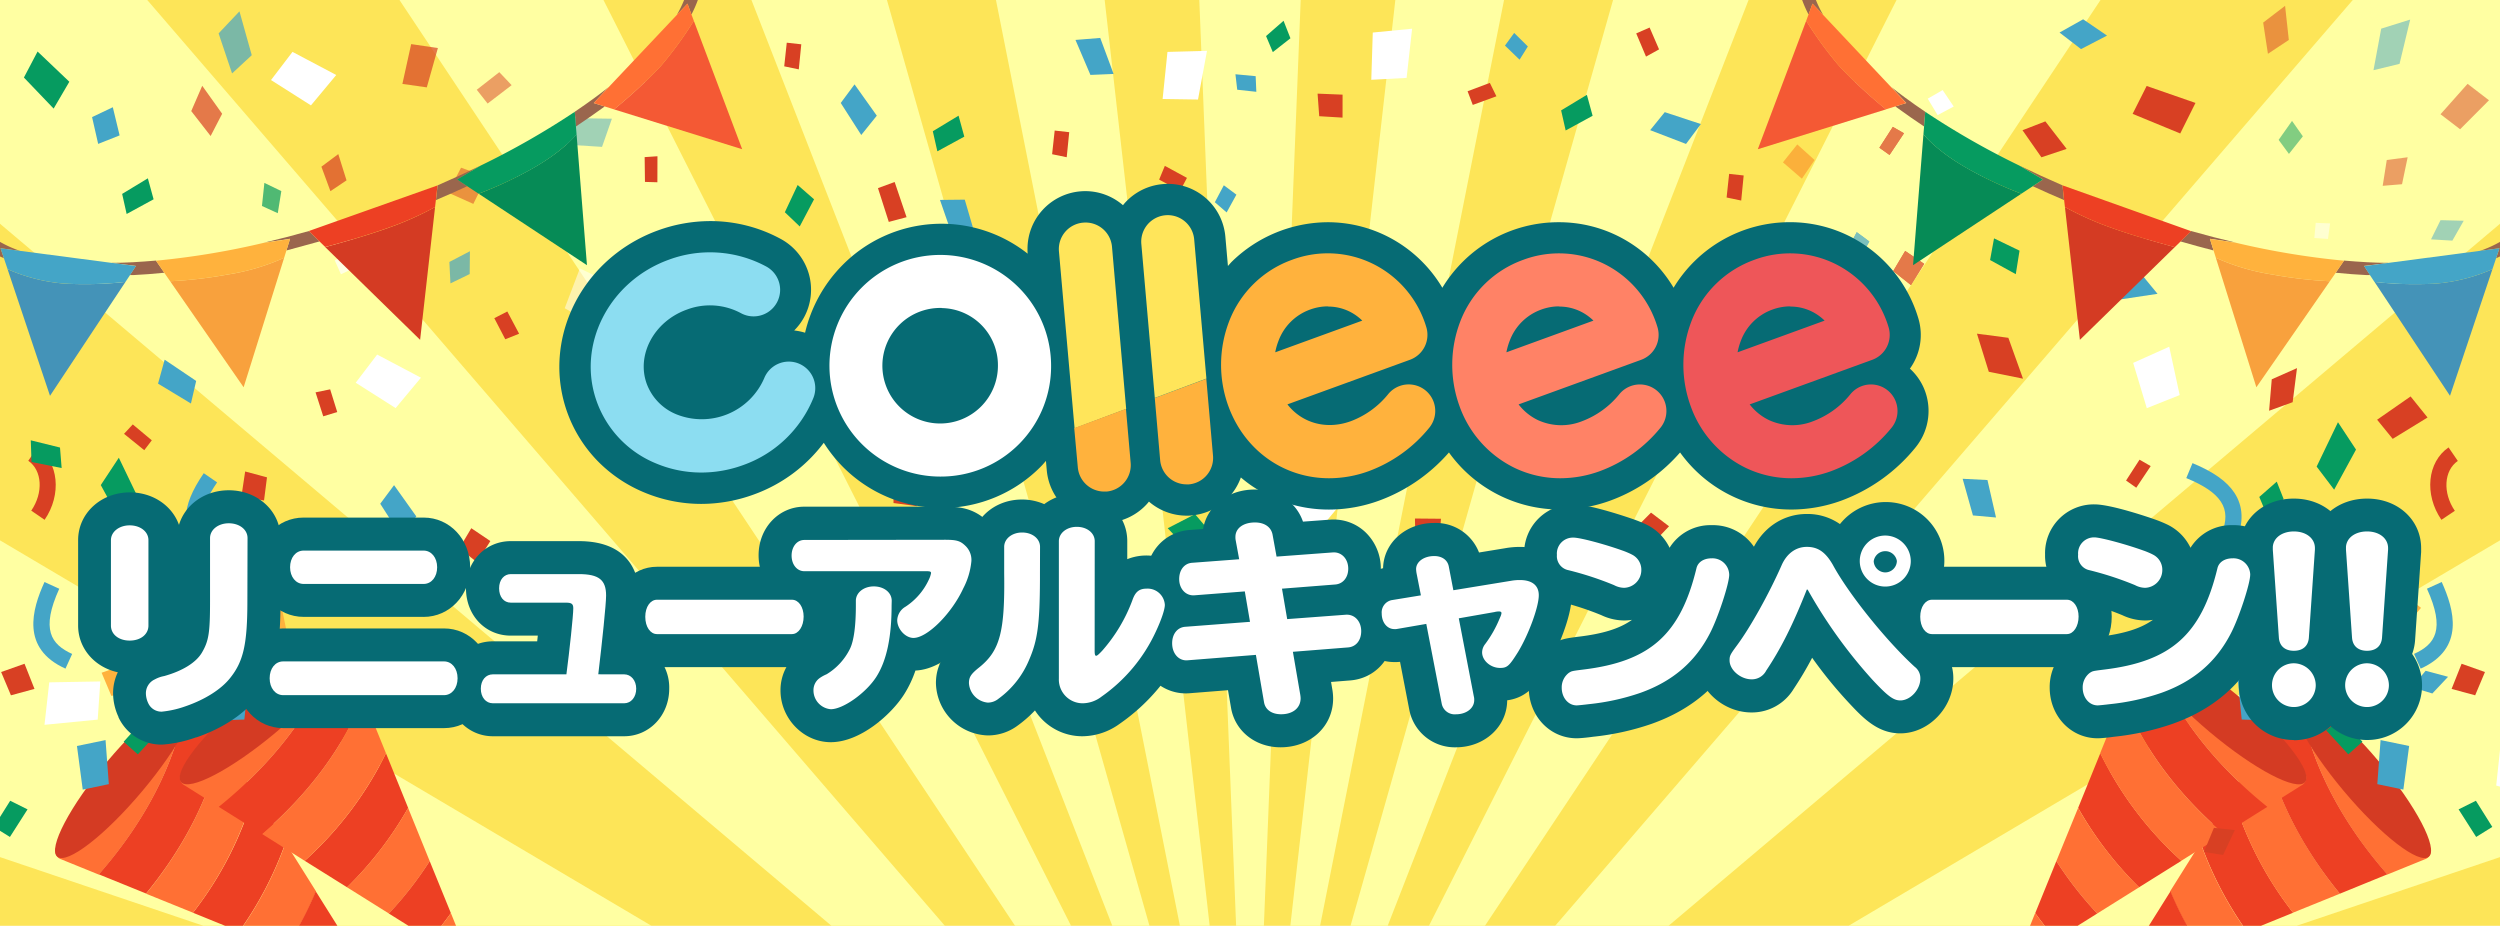 <svg id="レイヤー_1" data-name="レイヤー 1" xmlns="http://www.w3.org/2000/svg" xmlns:xlink="http://www.w3.org/1999/xlink" viewBox="0 0 640 237"><defs><style>.cls-1{fill:none;}.cls-2{fill:#fde558;}.cls-3{clip-path:url(#clip-path);}.cls-4{fill:#ffffa2;}.cls-5{fill:#ed4023;}.cls-6{fill:#ff7034;}.cls-7{fill:#d43b23;}.cls-8{fill:#44a5c7;}.cls-9{fill:#ffb23d;}.cls-10{fill:#d84023;}.cls-11{fill:#069b60;}.cls-12{fill:#fff;}.cls-13{opacity:0.5;}.cls-14{opacity:0.7;}.cls-15{fill:#fbb03b;}.cls-16{fill:#9a664d;}.cls-17{fill:#f8a13d;}.cls-18{fill:#4493b8;}.cls-19{fill:#068b56;}.cls-20{fill:#f45934;}.cls-21{fill:#066b74;}.cls-22{fill:#8cddf1;}.cls-23{fill:#ff8266;}.cls-24{fill:#ee5659;}.cls-25{fill:#ffe55a;}</style><clipPath id="clip-path"><rect class="cls-1" width="640" height="237"/></clipPath></defs><title>img_head_sp</title><rect class="cls-2" width="640" height="237.04"/><g class="cls-3"><polygon class="cls-1" points="363.38 277.33 640 -43.75 640 -153.8 353.33 277.33 363.38 277.33"/><polygon class="cls-1" points="241.66 -362.67 314.25 277.33 318.05 277.33 292.6 -362.67 241.66 -362.67"/><polygon class="cls-1" points="589 -362.67 339.53 277.33 345.44 277.33 640 -305.87 640 -362.67 589 -362.67"/><polygon class="cls-1" points="640 277.33 640 219.42 468.51 277.33 640 277.33"/><polygon class="cls-1" points="0 -362.67 0 277.33 171.49 277.33 0 219.42 0 138.33 234.93 277.33 260.61 277.33 0 57.28 0 -43.75 276.63 277.33 286.67 277.33 0 -153.8 0 -305.87 294.56 277.33 300.47 277.33 51.01 -362.67 0 -362.67"/><polygon class="cls-1" points="124.21 -362.67 305.7 277.33 310.07 277.33 182.9 -362.67 124.21 -362.67"/><polygon class="cls-1" points="405.07 277.33 640 138.33 640 57.28 379.39 277.33 405.07 277.33"/><polygon class="cls-1" points="457.1 -362.67 329.93 277.33 334.3 277.33 515.79 -362.67 457.1 -362.67"/><polygon class="cls-1" points="347.4 -362.67 321.95 277.33 325.75 277.33 398.34 -362.67 347.4 -362.67"/><polygon class="cls-4" points="292.6 -362.67 318.05 277.33 321.95 277.33 347.4 -362.67 292.6 -362.67"/><polygon class="cls-4" points="182.9 -362.67 310.07 277.33 314.25 277.33 241.66 -362.67 182.9 -362.67"/><polygon class="cls-4" points="51.01 -362.67 300.47 277.33 305.7 277.33 124.21 -362.67 51.01 -362.67"/><polygon class="cls-4" points="0 -153.8 286.67 277.33 294.56 277.33 0 -305.87 0 -153.8"/><polygon class="cls-4" points="0 57.28 260.61 277.33 276.63 277.33 0 -43.75 0 57.28"/><polygon class="cls-4" points="0 219.42 171.49 277.33 234.93 277.33 0 138.33 0 219.42"/><polygon class="cls-4" points="468.51 277.33 640 219.42 640 138.33 405.07 277.33 468.51 277.33"/><polygon class="cls-4" points="379.39 277.33 640 57.28 640 -43.75 363.38 277.33 379.39 277.33"/><polygon class="cls-4" points="353.33 277.33 640 -153.8 640 -305.87 345.44 277.33 353.33 277.33"/><polygon class="cls-4" points="515.79 -362.67 334.3 277.33 339.53 277.33 589 -362.67 515.79 -362.67"/><polygon class="cls-4" points="398.34 -362.67 325.75 277.33 329.93 277.33 457.1 -362.67 398.34 -362.67"/><path class="cls-5" d="M61.21,238.46a91.8,91.8,0,0,0,11.87-22.73l-8-12.8a90.64,90.64,0,0,1-15.68,30.73Z"/><path class="cls-6" d="M72.92,243.21a92.62,92.62,0,0,0,8-15l-7.81-12.45a91.8,91.8,0,0,1-11.87,22.73Z"/><path class="cls-5" d="M84.48,247.9q2.23-3.74,4-7.54l-7.64-12.18a92.62,92.62,0,0,1-8,15Z"/><path class="cls-6" d="M47.84,177.87a2.47,2.47,0,0,0-1.53.91L14.8,216.33A2.19,2.19,0,0,0,15.7,220l9.58,3.89C38,209.38,45.92,193.21,47.84,177.87Z"/><path class="cls-6" d="M37.4,228.79l12,4.86A90.64,90.64,0,0,0,65,202.93l-8.3-13.24C54.28,202.78,47.59,216.32,37.4,228.79Z"/><path class="cls-5" d="M50.07,179a2.24,2.24,0,0,0-2.23-1.17c-1.92,15.35-9.83,31.51-22.55,46l12.11,4.91c10.2-12.47,16.89-26,19.35-39.11Z"/><ellipse class="cls-7" cx="31.95" cy="198.72" rx="26.88" ry="5.87" transform="translate(-140.82 95.46) rotate(-50)"/><path class="cls-8" d="M16.76,171.17C5.28,166,8.2,156,11.39,149l3.78,1.72c-4.75,10.45-2.11,14.22,3.3,16.69Z"/><polygon class="cls-9" points="32 170.1 26.01 172.22 28.52 178.17 34.55 176.53 32 170.1"/><polygon class="cls-10" points="6.28 169.92 0.29 172.04 2.8 178 8.83 176.36 6.28 169.92"/><polygon class="cls-11" points="7.05 207.2 2.54 214.26 -1.59 211.69 2.61 204.99 7.05 207.2"/><polygon class="cls-8" points="27.86 200.74 21.18 202.14 19.7 190.97 27.02 189.46 27.86 200.74"/><polygon class="cls-12" points="38.6 188.72 40.8 180.7 36.08 177.53 33.46 185.59 38.6 188.72"/><path class="cls-5" d="M575.23,238.46a91.8,91.8,0,0,1-11.87-22.73l8-12.8a90.64,90.64,0,0,0,15.68,30.73Z"/><path class="cls-6" d="M563.53,243.21a92.62,92.62,0,0,1-8-15l7.81-12.45a91.8,91.8,0,0,0,11.87,22.73Z"/><path class="cls-5" d="M552,247.9q-2.23-3.74-4-7.54l7.64-12.18a92.62,92.62,0,0,0,8,15Z"/><path class="cls-6" d="M588.61,177.87a2.47,2.47,0,0,1,1.53.91l31.51,37.56a2.19,2.19,0,0,1-.91,3.65l-9.58,3.89C598.44,209.38,590.53,193.21,588.61,177.87Z"/><path class="cls-6" d="M599,228.79l-12,4.86a90.64,90.64,0,0,1-15.68-30.73l8.3-13.24C582.16,202.78,588.85,216.32,599,228.79Z"/><path class="cls-5" d="M586.38,179a2.24,2.24,0,0,1,2.23-1.17c1.92,15.35,9.83,31.51,22.55,46L599,228.79c-10.2-12.47-16.89-26-19.35-39.11Z"/><ellipse class="cls-7" cx="604.5" cy="198.72" rx="5.87" ry="26.88" transform="translate(13.69 435.06) rotate(-40)"/><path class="cls-8" d="M619.69,171.17,618,167.4c5.42-2.46,8.05-6.24,3.3-16.69l3.78-1.72C628.24,156,631.16,166,619.69,171.17Z"/><polygon class="cls-9" points="604.45 170.1 610.44 172.22 607.93 178.17 601.9 176.53 604.45 170.1"/><polygon class="cls-10" points="630.17 169.92 636.15 172.04 633.64 178 627.61 176.36 630.17 169.92"/><polygon class="cls-11" points="629.4 207.2 633.9 214.26 638.03 211.69 633.83 204.99 629.4 207.2"/><polygon class="cls-8" points="608.59 200.74 615.26 202.14 616.74 190.97 609.43 189.46 608.59 200.74"/><polygon class="cls-12" points="597.85 188.72 595.64 180.7 600.37 177.53 602.99 185.59 597.85 188.72"/><polygon class="cls-12" points="652.21 204.78 639.03 201.1 640.07 191.37 652.9 193.86 652.21 204.78"/><path class="cls-5" d="M88.86,227.15a91.8,91.8,0,0,0,15.63-20.32l-5.68-14A90.64,90.64,0,0,1,78,220.36Z"/><path class="cls-6" d="M99.56,233.86A92.62,92.62,0,0,0,110,220.44l-5.53-13.62a91.8,91.8,0,0,1-15.63,20.32Z"/><path class="cls-5" d="M110.13,240.48q2.85-3.3,5.3-6.72L110,220.44a92.62,92.62,0,0,1-10.46,13.42Z"/><path class="cls-6" d="M118.18,245.53c1.49.94,2.17.37,1.51-1.26l-4.26-10.51q-2.44,3.42-5.3,6.72Z"/><path class="cls-6" d="M86.2,165.15a2.47,2.47,0,0,0-1.66.63L47,197.3a2.19,2.19,0,0,0,.26,3.76l8.76,5.5C71,194.47,81.65,179.93,86.2,165.15Z"/><path class="cls-6" d="M67.08,213.49,78,220.36A90.64,90.64,0,0,0,98.8,192.82l-5.88-14.48C88.23,190.81,79.29,203,67.08,213.49Z"/><path class="cls-5" d="M88.2,166.69a2.24,2.24,0,0,0-2-1.54C81.65,179.93,71,194.47,56,206.55l11.07,6.94C79.29,203,88.23,190.81,92.93,178.34Z"/><ellipse class="cls-7" cx="66.94" cy="182.93" rx="26.88" ry="5.87" transform="translate(-101.93 85.82) rotate(-40)"/><path class="cls-8" d="M53.15,142c-3.78-2.59-5.65-5.84-5.55-9.66.09-3.22,1.54-6.78,4.56-11.2l3.42,2.35c-2.52,3.68-3.78,6.61-3.84,9,0,1.5.3,3.76,3.74,6.12Z"/><path class="cls-10" d="M11.42,133.07,8,130.73c3.15-4.59,2.81-10.32-.76-12.77l2.35-3.42C15,118.28,15.86,126.59,11.42,133.07Z"/><path class="cls-9" d="M24.23,151.62l-3.89-1.43a15.53,15.53,0,0,1,8.77-9,17.83,17.83,0,0,1,13-.19l-1.43,3.89a13.7,13.7,0,0,0-10,.12A11.43,11.43,0,0,0,24.23,151.62Z"/><polygon class="cls-9" points="71.95 154.75 65.69 155.8 67.13 162.1 73.35 161.53 71.95 154.75"/><polygon class="cls-10" points="46.66 150.11 40.39 151.16 41.83 157.46 48.05 156.89 46.66 150.11"/><polygon class="cls-11" points="40.94 186.96 35.28 193.12 31.66 189.88 36.96 184.01 40.94 186.96"/><polygon class="cls-8" points="62.56 184.2 55.74 184.43 56.22 173.17 63.69 172.96 62.56 184.2"/><polygon class="cls-11" points="31.39 134.44 25.8 124.18 30.42 117.18 35.88 128.53 31.39 134.44"/><polygon class="cls-12" points="75.22 174.23 78.79 166.72 74.69 162.77 70.7 170.26 75.22 174.23"/><polygon class="cls-12" points="11.39 185.55 25.01 184.22 25.68 174.45 12.61 174.68 11.39 185.55"/><path class="cls-5" d="M547.59,227.15A91.8,91.8,0,0,1,532,206.82l5.68-14a90.64,90.64,0,0,0,20.77,27.54Z"/><path class="cls-6" d="M536.89,233.86a92.62,92.62,0,0,1-10.46-13.42L532,206.82a91.8,91.8,0,0,0,15.63,20.32Z"/><path class="cls-5" d="M526.32,240.48q-2.85-3.3-5.3-6.72l5.41-13.32a92.62,92.62,0,0,0,10.46,13.42Z"/><path class="cls-6" d="M518.26,245.53c-1.49.94-2.17.37-1.51-1.26L521,233.76q2.44,3.42,5.3,6.72Z"/><path class="cls-6" d="M550.24,165.15a2.47,2.47,0,0,1,1.66.63l37.56,31.51a2.19,2.19,0,0,1-.26,3.76l-8.76,5.5C565.4,194.47,554.79,179.93,550.24,165.15Z"/><path class="cls-6" d="M569.36,213.49l-10.95,6.87a90.64,90.64,0,0,1-20.77-27.54l5.88-14.48C548.22,190.81,557.16,203,569.36,213.49Z"/><path class="cls-5" d="M548.25,166.69a2.24,2.24,0,0,1,2-1.54c4.55,14.78,15.16,29.32,30.19,41.4l-11.07,6.94c-12.21-10.51-21.15-22.68-25.84-35.15Z"/><ellipse class="cls-7" cx="569.51" cy="182.93" rx="5.87" ry="26.88" transform="translate(63.3 501.62) rotate(-50)"/><path class="cls-8" d="M572.48,138.44l-3.83-1.59c1.44-3.45,1.4-6.12-.1-8.41s-4.35-4.18-8.86-6.05l1.59-3.83c5.37,2.23,8.78,4.65,10.73,7.6C574.28,129.6,574.44,133.73,572.48,138.44Z"/><path class="cls-10" d="M625,133.07c-4.44-6.48-3.62-14.79,1.83-18.53L629.2,118c-3.57,2.45-3.91,8.17-.76,12.77Z"/><path class="cls-9" d="M599.43,161l-3.16-2.69c6.18-7.26,16.73-8.47,23.51-2.7l-2.69,3.16C612.05,154.43,604.13,155.43,599.43,161Z"/><polygon class="cls-9" points="564.49 154.75 570.76 155.8 569.32 162.1 563.09 161.53 564.49 154.75"/><polygon class="cls-10" points="589.79 150.11 596.05 151.16 594.62 157.46 588.39 156.89 589.79 150.11"/><polygon class="cls-11" points="595.5 186.96 601.16 193.12 604.78 189.88 599.49 184.01 595.5 186.96"/><polygon class="cls-8" points="573.88 184.2 580.71 184.43 580.22 173.17 572.76 172.96 573.88 184.2"/><polygon class="cls-11" points="597.54 125.36 603.14 115.1 598.52 108.09 593.06 119.45 597.54 125.36"/><polygon class="cls-12" points="561.22 174.23 557.66 166.72 561.76 162.77 565.74 170.26 561.22 174.23"/><polygon class="cls-12" points="617.55 180.61 603.93 179.28 603.26 169.51 616.33 169.74 617.55 180.61"/></g><polygon class="cls-10" points="549.54 22.01 545.95 29.15 558.14 34.17 562.04 26.35 549.54 22.01"/><polygon class="cls-10" points="509.13 95.17 517.89 96.94 514.14 86.48 506.1 85.42 509.13 95.17"/><polygon class="cls-10" points="517.76 33.34 522.6 40.27 529.06 38.11 523.61 31.07 517.76 33.34"/><polygon class="cls-8" points="534.48 65.69 542.62 76.68 552.33 75.22 542.96 63.84 534.48 65.69"/><polygon class="cls-8" points="527.24 8.33 532.74 12.57 539.4 9.11 533.28 4.94 527.24 8.33"/><polygon class="cls-12" points="493.5 25.26 496.04 29.47 500.15 27.27 497.32 23.06 493.5 25.26"/><polygon class="cls-11" points="509.46 66.57 516.04 70.19 517 64.17 510.47 61.02 509.46 66.57"/><polygon class="cls-10" points="132.89 85.43 129.87 79.74 126.54 81.45 129.35 86.85 132.89 85.43"/><polygon class="cls-10" points="165.03 40.22 165.11 46.57 168.29 46.66 168.31 40 165.03 40.22"/><polygon class="cls-10" points="191.11 64.98 185.22 64.92 185.52 70.9 191.29 71.38 191.11 64.98"/><polygon class="cls-8" points="176.25 67.98 172.24 67.76 172.72 72.66 176.68 73.15 176.25 67.98"/><polygon class="cls-8" points="166.64 113.58 157.46 110.06 157.15 115.98 166.06 119.91 166.64 113.58"/><polygon class="cls-12" points="260.87 68.21 248.27 69.48 247.68 78.53 259.78 78.28 260.87 68.21"/><polygon class="cls-11" points="204.2 47.36 200.92 54.33 204.73 57.97 208.4 51.02 204.2 47.36"/><polygon class="cls-10" points="216.72 92.06 222.15 95.53 220.18 98.71 215.02 95.47 216.72 92.06"/><polygon class="cls-10" points="310.27 112.01 303.94 111.41 304.11 108.22 310.75 108.75 310.27 112.01"/><polygon class="cls-10" points="235.1 123.7 234.67 129.57 228.74 128.78 228.73 123 235.1 123.7"/><polygon class="cls-8" points="283.51 98.56 283.4 102.57 278.56 101.7 278.39 97.71 283.51 98.56"/><polygon class="cls-8" points="246.98 51.11 249.74 60.55 243.82 60.38 240.63 51.18 246.98 51.11"/><polygon class="cls-12" points="308.99 13.02 306.69 25.48 297.63 25.34 298.87 13.29 308.99 13.02"/><polygon class="cls-11" points="280.27 132.94 273.06 135.63 269.74 131.54 276.96 128.45 280.27 132.94"/><g class="cls-13"><polygon class="cls-10" points="629.79 33.09 624.77 29.25 631.7 21.46 637.18 25.67 629.79 33.09"/><polygon class="cls-10" points="579.37 5.78 584.98 1.49 585.94 10.23 580.59 13.77 579.37 5.78"/><polygon class="cls-10" points="609.97 47.57 611.01 40.96 616.36 40.26 614.92 47.16 609.97 47.57"/><polygon class="cls-8" points="607.61 17.97 609.59 7.33 617.01 5.01 614.28 16.35 607.61 17.97"/><polygon class="cls-8" points="622.34 61.28 624.78 56.36 630.71 56.51 627.81 61.6 622.34 61.28"/><polygon class="cls-12" points="592.47 60.93 592.82 57.05 596.51 57.19 595.96 61.17 592.47 60.93"/><polygon class="cls-11" points="583.33 35.81 586.76 30.95 589.53 34.9 585.97 39.4 583.33 35.81"/></g><polygon class="cls-10" points="227.53 56.81 224.76 48.16 229.03 46.59 232.08 55.6 227.53 56.81"/><polygon class="cls-8" points="30.62 34.66 25.13 36.84 23.57 29.98 28.88 27.45 30.62 34.66"/><g class="cls-13"><polygon class="cls-10" points="130.98 21.8 124.83 26.51 122.05 22.98 127.82 18.47 130.98 21.8"/><polygon class="cls-10" points="121.17 52.2 114.72 49.31 118.03 42.93 124.58 45.29 121.17 52.2"/><polygon class="cls-8" points="154.12 37.6 142.31 36.85 144.94 30.22 156.65 30.39 154.12 37.6"/><polygon class="cls-12" points="157.72 86.6 144.57 78.9 148.45 68.71 161.56 75.05 157.72 86.6"/></g><polygon class="cls-11" points="13.73 27.8 6.12 19.85 9.62 13.19 17.75 20.93 13.73 27.8"/><polygon class="cls-10" points="80.78 100.44 82.75 106.58 86.33 105.48 84.52 99.67 80.78 100.44"/><polygon class="cls-10" points="81.32 182.69 82.36 176.42 79.24 175.76 78.05 182.32 81.32 182.69"/><polygon class="cls-10" points="61.81 127.04 67.59 128.13 68.35 122.2 62.76 120.7 61.81 127.04"/><polygon class="cls-8" points="75.19 153.38 79.09 154.3 79.48 149.4 75.67 148.21 75.19 153.38"/><polygon class="cls-8" points="40.46 98.21 48.88 103.3 50.22 97.52 42.15 92.08 40.46 98.21"/><polygon class="cls-12" points="37.91 169.94 50.54 170.92 52.72 162.12 40.76 160.23 37.91 169.94"/><polygon class="cls-11" points="56.24 159.91 60.7 153.63 57.59 149.37 52.76 155.56 56.24 159.91"/><polygon class="cls-10" points="445.75 51.34 446.38 44.92 442.66 44.51 442.01 50.56 445.75 51.34"/><polygon class="cls-8" points="224.46 29.61 218.76 21.6 215.23 26.36 220.48 34.56 224.46 29.61"/><polygon class="cls-12" points="107.76 96.69 96.55 90.77 91.06 97.98 101.28 104.47 107.76 96.69"/><polygon class="cls-11" points="245.39 29.61 238.8 33.6 239.96 38.74 246.86 34.98 245.39 29.61"/><polygon class="cls-10" points="204.49 17.76 205.13 11.34 201.41 10.93 200.76 16.98 204.49 17.76"/><g class="cls-14"><polygon class="cls-10" points="484.56 32.48 481.12 37.82 483.72 39.67 487.42 34.12 484.56 32.48"/><polygon class="cls-10" points="492.59 67.54 487.72 64.24 484.66 69.39 489.2 72.98 492.59 67.54"/><polygon class="cls-8" points="478.55 61.82 475.33 59.43 473.02 63.77 476.05 66.37 478.55 61.82"/><polygon class="cls-10" points="484.56 32.48 481.12 37.82 483.72 39.67 487.42 34.12 484.56 32.48"/><polygon class="cls-10" points="492.59 67.54 487.72 64.24 484.66 69.39 489.2 72.98 492.59 67.54"/><polygon class="cls-8" points="478.55 61.82 475.33 59.43 473.02 63.77 476.05 66.37 478.55 61.82"/></g><polygon class="cls-8" points="106.58 132.21 100.88 124.2 97.34 128.96 102.6 137.16 106.58 132.21"/><polygon class="cls-12" points="86.08 19.2 74.88 13.28 69.38 20.49 79.6 26.98 86.08 19.2"/><polygon class="cls-11" points="37.85 45.65 31.27 49.64 32.42 54.78 39.32 51.02 37.85 45.65"/><polygon class="cls-10" points="273.08 40.25 273.72 33.84 270 33.42 269.34 39.48 273.08 40.25"/><polygon class="cls-10" points="547.72 117.68 544.27 123.02 546.88 124.86 550.58 119.32 547.72 117.68"/><polygon class="cls-10" points="125.53 138.51 120.65 135.22 117.6 140.36 122.13 143.95 125.53 138.51"/><polygon class="cls-8" points="316.52 49.83 313.3 47.43 311 51.77 314.02 54.38 316.52 49.83"/><polygon class="cls-8" points="198.42 97.82 192.72 89.81 189.19 94.57 194.44 102.77 198.42 97.82"/><polygon class="cls-12" points="343.63 128.52 332.43 122.61 326.93 129.81 337.15 136.3 343.63 128.52"/><polygon class="cls-11" points="406.24 24.27 399.65 28.26 400.81 33.4 407.71 29.64 406.24 24.27"/><g class="cls-14"><polygon class="cls-10" points="109.26 22.37 103.01 21.48 105.26 11.29 112.1 12.3 109.26 22.37"/><polygon class="cls-10" points="48.96 28.44 51.77 21.96 56.87 29.12 53.92 34.82 48.96 28.44"/><polygon class="cls-10" points="84.59 48.94 82.28 42.67 86.6 39.45 88.71 46.17 84.59 48.94"/><polygon class="cls-8" points="59.41 18.8 55.96 8.55 61.3 2.9 64.45 14.13 59.41 18.8"/><polygon class="cls-8" points="115.31 72.55 115.04 67.06 120.3 64.31 120.24 70.16 115.31 72.55"/><polygon class="cls-12" points="87.28 70.21 85.7 66.65 88.98 64.98 90.44 68.72 87.28 70.21"/><polygon class="cls-11" points="67.06 52.73 67.68 46.82 72.02 48.92 71.11 54.58 67.06 52.73"/></g><polygon class="cls-10" points="612.53 112.35 608.54 107.45 617.11 101.49 621.45 106.88 612.53 112.35"/><polygon class="cls-10" points="581.57 97.1 588.03 94.24 586.92 102.96 580.89 105.15 581.57 97.1"/><polygon class="cls-10" points="564.2 218.11 566.76 211.93 572.12 212.5 569.11 218.87 564.2 218.11"/><polygon class="cls-8" points="597.28 144.01 601.7 134.13 609.45 133.61 604.14 144 597.28 144.01"/><polygon class="cls-8" points="617.44 175.94 620.96 171.72 626.7 173.26 622.68 177.53 617.44 175.94"/><polygon class="cls-12" points="591.45 175.11 592.7 171.42 596.25 172.42 594.78 176.16 591.45 175.11"/><polygon class="cls-11" points="578.38 127.22 582.85 123.3 584.62 127.78 580.1 131.32 578.38 127.22"/><polygon class="cls-10" points="298.2 42.46 303.86 45.54 302.11 48.85 296.74 45.98 298.2 42.46"/><polygon class="cls-10" points="368.64 136.08 362.29 135.93 362.23 132.74 368.89 132.8 368.64 136.08"/><polygon class="cls-10" points="343.7 24.23 343.69 30.11 337.72 29.75 337.3 23.97 343.7 24.23"/><polygon class="cls-8" points="321.45 19.5 321.62 23.5 316.73 22.97 316.27 19.01 321.45 19.5"/><polygon class="cls-8" points="281.66 9.71 285.08 18.93 279.15 19.18 275.32 10.22 281.66 9.71"/><polygon class="cls-12" points="361.5 7.35 360.09 19.94 351.05 20.43 351.43 8.33 361.5 7.35"/><polygon class="cls-11" points="309.54 135.87 302.54 139.07 298.94 135.23 305.92 131.63 309.54 135.87"/><polygon class="cls-10" points="383.08 24.65 377.03 26.86 375.7 23.36 381.4 21.22 383.08 24.65"/><polygon class="cls-10" points="353.71 82.83 358.02 78.17 360.46 80.23 356.01 85.19 353.71 82.83"/><polygon class="cls-10" points="422.85 139.37 418.44 135.47 422.66 131.23 427.27 134.73 422.85 139.37"/><polygon class="cls-8" points="380.63 69.71 377.51 67.19 381.14 63.87 384.41 66.15 380.63 69.71"/><polygon class="cls-8" points="431.62 36.85 422.44 33.32 426.18 28.71 435.42 31.76 431.62 36.85"/><polygon class="cls-12" points="437.37 95.16 428.85 85.78 434.46 78.66 443.29 86.95 437.37 95.16"/><polygon class="cls-11" points="365.4 96.5 367.63 89.13 372.9 88.97 370.98 96.59 365.4 96.5"/><polygon class="cls-10" points="421.38 14.49 418.87 8.55 422.3 7.05 424.72 12.64 421.38 14.49"/><polygon class="cls-10" points="33.99 108.65 38.86 112.72 36.93 115.25 31.75 111.06 33.99 108.65"/><polygon class="cls-15" points="456.43 41.56 460.1 36.97 464.54 40.97 461.28 45.75 456.43 41.56"/><polygon class="cls-8" points="385.27 11.67 387.63 8.43 391.13 11.89 389.01 15.28 385.27 11.67"/><polygon class="cls-8" points="508.79 122.89 510.98 132.48 505.07 131.95 502.44 122.57 508.79 122.89"/><polygon class="cls-12" points="555.32 88.76 558 101.14 549.58 104.49 546.09 92.9 555.32 88.76"/><polygon class="cls-11" points="7.88 112.72 15.36 114.57 15.78 119.82 8.07 118.28 7.88 112.72"/><polygon class="cls-10" points="452.16 77.02 454.71 70.84 460.08 71.41 457.06 77.78 452.16 77.02"/><polygon class="cls-8" points="555.77 172.33 559.29 168.11 565.02 169.66 561.01 173.92 555.77 172.33"/><polygon class="cls-12" points="563.55 147.2 564.8 143.52 568.35 144.52 566.89 148.25 563.55 147.2"/><polygon class="cls-11" points="324.11 9.23 328.59 5.32 330.35 9.8 325.84 13.34 324.11 9.23"/><path class="cls-16" d="M176,.93l-2.75,2.92A29.54,29.54,0,0,0,175.13,0h3.52A29.55,29.55,0,0,1,177,3.73Z"/><path class="cls-16" d="M123.06,42.37,117,45.95l2.61,1.72q-3.95,1.83-8,3.55l.42-3.77Q117.67,45,123.06,42.37Z"/><path class="cls-16" d="M67.51,62.14q5.73-1.34,11.58-3l2.72,2.66Q77.54,63,73.32,64.12l.94-3Z"/><path class="cls-16" d="M28.44,67.29q2.71,0,5.58-.16t5.9-.42l2.15,3.11c-2.69.27-5.33.48-7.89.6l-.94,0,1.55-2.35Z"/><path class="cls-16" d="M152.28,25q1.85-1.36,3.57-2.73L152,26.38l2.8.87-.56.41Q151,30,147.44,32.38l-.3-3.77Q149.8,26.82,152.28,25Z"/><path class="cls-16" d="M.14,63.56,1,66.11l-1-.46V61.92a29.69,29.69,0,0,0,5.12,2.3Z"/><path class="cls-9" d="M72.74,66l.57-1.83.94-3-6.75,1a202.69,202.69,0,0,1-27.58,4.57l2.15,3.11L43.56,72a112,112,0,0,0,14.81-1.74A56.43,56.43,0,0,0,72.74,66Z"/><path class="cls-17" d="M72.74,66a56.43,56.43,0,0,1-14.37,4.27A112,112,0,0,1,43.56,72L62.37,99.14Z"/><path class="cls-18" d="M16.3,72.59A45,45,0,0,1,1.93,68.9L12.8,101.33,32.12,72.17A93.81,93.81,0,0,1,16.3,72.59Z"/><path class="cls-8" d="M34.8,68.12l-6.36-.84L5.12,64.22l-5-.66L1,66.11l.94,2.8A45,45,0,0,0,16.3,72.59a93.81,93.81,0,0,0,15.82-.42l1.13-1.7Z"/><path class="cls-7" d="M111.38,53a80.37,80.37,0,0,1-12.12,5.39c-6.11,2.18-12.86,4-16,4.87L107.55,87Z"/><path class="cls-5" d="M111.38,53l.2-1.76.42-3.77v0L79.07,59.14h0l2.72,2.66,1.47,1.43c3.13-.83,9.88-2.69,16-4.87A80.37,80.37,0,0,0,111.38,53Z"/><path class="cls-11" d="M147.6,34.39l-.16-2-.3-3.77a203.47,203.47,0,0,1-24.08,13.76L117,45.95l2.61,1.72,2.92,1.92A99.83,99.83,0,0,0,136.59,43C143.55,39,146.75,35.44,147.6,34.39Z"/><path class="cls-19" d="M147.6,34.39c-.85,1-4.05,4.59-11,8.57a99.83,99.83,0,0,1-14.07,6.63l27.73,18.3Z"/><path class="cls-6" d="M169.19,16.89a97,97,0,0,0,8.43-11.56l-.6-1.6L176,.93l-2.75,2.92L155.85,22.28,152,26.38l2.8.87,2.4.75A125.24,125.24,0,0,0,169.19,16.89Z"/><path class="cls-20" d="M177.62,5.33a97,97,0,0,1-8.43,11.56,125.24,125.24,0,0,1-12,11.11L190,38.2Z"/><path class="cls-16" d="M464,.93l2.75,2.92A29.54,29.54,0,0,1,464.87,0h-3.52A29.55,29.55,0,0,0,463,3.73Z"/><path class="cls-16" d="M516.94,42.37,523,45.95l-2.61,1.72q3.95,1.83,8,3.55L528,47.45Q522.33,45,516.94,42.37Z"/><path class="cls-16" d="M572.49,62.14q-5.73-1.34-11.58-3l-2.72,2.66q4.26,1.24,8.48,2.32l-.94-3Z"/><path class="cls-16" d="M611.56,67.29q-2.71,0-5.58-.16t-5.9-.42l-2.15,3.11c2.69.27,5.33.48,7.89.6l.94,0-1.55-2.35Z"/><path class="cls-16" d="M487.72,25q-1.85-1.36-3.57-2.73l3.86,4.1-2.8.87.56.41Q489,30,492.56,32.38l.3-3.77Q490.2,26.82,487.72,25Z"/><path class="cls-16" d="M639.86,63.56,639,66.11l1-.46V61.92a29.69,29.69,0,0,1-5.12,2.3Z"/><path class="cls-9" d="M567.26,66l-.57-1.83-.94-3,6.75,1a202.69,202.69,0,0,0,27.58,4.57l-2.15,3.11L596.44,72a112,112,0,0,1-14.81-1.74A56.43,56.43,0,0,1,567.26,66Z"/><path class="cls-17" d="M567.26,66a56.43,56.43,0,0,0,14.37,4.27A112,112,0,0,0,596.44,72L577.63,99.14Z"/><path class="cls-18" d="M623.7,72.59a45,45,0,0,0,14.37-3.69L627.2,101.33,607.88,72.17A93.81,93.81,0,0,0,623.7,72.59Z"/><path class="cls-8" d="M605.2,68.12l6.36-.84,23.32-3.07,5-.66L639,66.11l-.94,2.8a45,45,0,0,1-14.37,3.69,93.81,93.81,0,0,1-15.82-.42l-1.13-1.7Z"/><path class="cls-7" d="M528.62,53a80.37,80.37,0,0,0,12.12,5.39c6.11,2.18,12.86,4,16,4.87L532.45,87Z"/><path class="cls-5" d="M528.62,53l-.2-1.76L528,47.45v0l32.93,11.73h0l-2.72,2.66-1.47,1.43c-3.13-.83-9.88-2.69-16-4.87A80.37,80.37,0,0,1,528.62,53Z"/><path class="cls-11" d="M492.4,34.39l.16-2,.3-3.77a203.47,203.47,0,0,0,24.08,13.76L523,45.95l-2.61,1.72-2.92,1.92A99.83,99.83,0,0,1,503.41,43C496.45,39,493.25,35.44,492.4,34.39Z"/><path class="cls-19" d="M492.4,34.39c.85,1,4.05,4.59,11,8.57a99.83,99.83,0,0,0,14.07,6.63l-27.73,18.3Z"/><path class="cls-6" d="M470.81,16.89a97,97,0,0,1-8.43-11.56l.6-1.6L464,.93l2.75,2.92,17.36,18.43,3.86,4.1-2.8.87-2.4.75A125.24,125.24,0,0,1,470.81,16.89Z"/><path class="cls-20" d="M462.38,5.33a97,97,0,0,0,8.43,11.56,125.24,125.24,0,0,0,12,11.11L450,38.2Z"/><polygon class="cls-12" points="207.38 85.63 207.38 85.63 207.38 85.63 207.38 85.63"/><path class="cls-21" d="M492.3,98.9a14.76,14.76,0,0,0-3.37-4.54c.06-.08.13-.15.18-.23a14.77,14.77,0,0,0,2-12.58,34.49,34.49,0,0,0-17.48-21,33.92,33.92,0,0,0-15.33-3.67,34.74,34.74,0,0,0-29.86,16.78,34.42,34.42,0,0,0-14-13.11,33.9,33.9,0,0,0-15.33-3.66,34.74,34.74,0,0,0-29.87,16.78,34.42,34.42,0,0,0-14-13.11A33.9,33.9,0,0,0,340,56.89a35.41,35.41,0,0,0-24.55,10c-.39.38-.73.8-1.1,1.2l-.66-7.53a14.78,14.78,0,0,0-14.72-13.49q-.65,0-1.29.06A14.77,14.77,0,0,0,288,51.91c-.18.2-.35.41-.52.62a14.75,14.75,0,0,0-9.64-3.6q-.65,0-1.31.06a14.79,14.79,0,0,0-13.49,14.72c0,.41,0,.83.05,1.24a35.61,35.61,0,0,0-47.5,3,36.45,36.45,0,0,0-9.49,17.23,14.88,14.88,0,0,0-2.79-.58,14.74,14.74,0,0,0,2.5-3.32h0A14.78,14.78,0,0,0,200,61.24a37.65,37.65,0,0,0-18.18-4.64A39.37,39.37,0,0,0,168.39,59c-15.3,5.59-25.17,19.68-25.2,34.91a34.59,34.59,0,0,0,9.7,24,35.89,35.89,0,0,0,12,8.14A37.87,37.87,0,0,0,179.53,129,39.33,39.33,0,0,0,193,126.58a38.92,38.92,0,0,0,17.89-13.23,36.32,36.32,0,0,0,4.73,6,35.64,35.64,0,0,0,50.92,0c.43-.43.81-.9,1.22-1.36l.21,2.37a14.79,14.79,0,0,0,14.72,13.5c.45,0,.88,0,1.28-.06h0a14.77,14.77,0,0,0,9.64-4.77c.18-.2.35-.41.52-.62a14.76,14.76,0,0,0,9.64,3.6c.45,0,.88,0,1.28-.06h0a14.73,14.73,0,0,0,12.61-9.72c.77.65,1.56,1.27,2.37,1.85a34.92,34.92,0,0,0,20.2,6.37,37.69,37.69,0,0,0,12.9-2.32,43.22,43.22,0,0,0,10.42-5.56,43.83,43.83,0,0,0,7.38-6.74,35,35,0,0,0,28.5,14.61,37.62,37.62,0,0,0,12.87-2.31,43.22,43.22,0,0,0,10.42-5.56,43.82,43.82,0,0,0,7.38-6.74,35,35,0,0,0,28.5,14.61,37.63,37.63,0,0,0,12.87-2.31,44.08,44.08,0,0,0,19-13.7A14.79,14.79,0,0,0,492.3,98.9ZM193.47,73.14h0Zm155.7-.46h0ZM361.52,106h0Z"/><polygon class="cls-21" points="276.55 48.99 276.56 48.99 276.56 48.99 276.55 48.99"/><polygon class="cls-21" points="313.65 60.4 313.67 60.58 313.67 60.58 313.65 60.4"/><path class="cls-22" d="M204.43,93.05a6.8,6.8,0,0,1,3.8,8.82,30.38,30.38,0,0,1-18,17.2,31.36,31.36,0,0,1-10.72,1.9A29.87,29.87,0,0,1,168,118.66a26.92,26.92,0,0,1-15.18-15.72c-5.29-14.5,3-30.84,18.33-36.43a30.37,30.37,0,0,1,25.05,1.74,6.79,6.79,0,0,1-6.56,11.9,16.74,16.74,0,0,0-13.84-.88c-8.35,3-12.94,11.58-10.23,19a13.52,13.52,0,0,0,7.67,7.83,17.42,17.42,0,0,0,22.4-9.28A6.78,6.78,0,0,1,204.43,93.05Z"/><path class="cls-9" d="M340.25,122.43c-11.38,0-21.59-6.91-25.81-18.51a31,31,0,0,1,.22-21.66,27,27,0,0,1,16.07-15.74,26.16,26.16,0,0,1,21,1.15,26.5,26.5,0,0,1,13.42,16.13,6.79,6.79,0,0,1-4.19,8.3l-31.38,11.42c3.72,4.78,9.94,6.59,16.24,4.3a22.44,22.44,0,0,0,9.49-6.84,6.79,6.79,0,1,1,10.64,8.45,36.09,36.09,0,0,1-15.48,11.16A29.69,29.69,0,0,1,340.25,122.43Zm-.3-44a13.35,13.35,0,0,0-4.57.82,13.5,13.5,0,0,0-8.08,8,16.11,16.11,0,0,0-.84,2.94l22.28-8.11a12.74,12.74,0,0,0-3.17-2.28A12.39,12.39,0,0,0,340,78.48Z"/><path class="cls-23" d="M399.46,122.43a27,27,0,0,1-11.72-2.65,28,28,0,0,1-14.12-15.85,31,31,0,0,1,.22-21.66,27,27,0,0,1,16.07-15.74,26.16,26.16,0,0,1,21,1.15,26.5,26.5,0,0,1,13.42,16.13,6.79,6.79,0,0,1-4.19,8.3l-31.38,11.42a13.74,13.74,0,0,0,4.91,4,14.33,14.33,0,0,0,11.33.3,22.44,22.44,0,0,0,9.49-6.84,6.79,6.79,0,0,1,10.64,8.45A36.09,36.09,0,0,1,409.6,120.6,29.63,29.63,0,0,1,399.46,122.43Zm-.33-44a13.35,13.35,0,0,0-4.57.82,13.5,13.5,0,0,0-8.08,8,16.11,16.11,0,0,0-.84,2.94l22.28-8.11a12.74,12.74,0,0,0-3.17-2.28A12.39,12.39,0,0,0,399.13,78.48Z"/><path class="cls-24" d="M458.64,122.43a27,27,0,0,1-11.72-2.65,28,28,0,0,1-14.12-15.85A31,31,0,0,1,433,82.27a27,27,0,0,1,16.07-15.74,26.16,26.16,0,0,1,21,1.15,26.51,26.51,0,0,1,13.42,16.13,6.79,6.79,0,0,1-4.19,8.3l-31.38,11.42a13.74,13.74,0,0,0,4.91,4,14.33,14.33,0,0,0,11.33.3,22.44,22.44,0,0,0,9.49-6.84,6.79,6.79,0,1,1,10.64,8.45,36.09,36.09,0,0,1-15.48,11.16A29.63,29.63,0,0,1,458.64,122.43Zm-.33-44a13.33,13.33,0,0,0-4.57.82,13.5,13.5,0,0,0-8.08,8,16.11,16.11,0,0,0-.84,2.94l22.28-8.11a12.74,12.74,0,0,0-3.17-2.28A12.39,12.39,0,0,0,458.31,78.48Z"/><path class="cls-12" d="M241.08,122a28.37,28.37,0,1,1,28-28.37A28.21,28.21,0,0,1,241.08,122Zm0-43.16a14.79,14.79,0,1,0,14.39,14.78A14.61,14.61,0,0,0,241.08,78.87Z"/><path class="cls-25" d="M277.26,57a6.79,6.79,0,0,0-6.17,7.36l4,45.28,13.21-4.95-3.63-41.52A6.79,6.79,0,0,0,277.26,57Z"/><path class="cls-9" d="M275.92,119.64a6.79,6.79,0,0,0,6.76,6.2l.6,0a6.79,6.79,0,0,0,6.17-7.36l-1.21-13.82L275,109.59Z"/><path class="cls-9" d="M295.62,101.88,297,117.8a6.79,6.79,0,0,0,6.76,6.2l.6,0a6.79,6.79,0,0,0,6.17-7.36l-1.72-19.68Z"/><path class="cls-25" d="M305.71,61.28a6.79,6.79,0,1,0-13.53,1.18l3.45,39.41,13.21-4.95Z"/><path class="cls-21" d="M41.51,190.62a12.13,12.13,0,0,1-11.18-7l0-.09a14.58,14.58,0,0,1-1.38-6,12.48,12.48,0,0,1,1.21-5.43C24.25,170.83,20,166,20,160.15V138.28c0-6.86,5.82-12.23,13.24-12.23,5.94,0,10.85,3.44,12.58,8.32,1.55-5.17,6.6-8.86,12.75-8.86,7.43,0,13.24,5.37,13.24,12.23v16.11c0,11.38-1,18.37-6.28,25-3.3,4.15-8.71,7.67-15.21,9.91l-.13,0A32,32,0,0,1,41.51,190.62Z"/><path class="cls-21" d="M113.67,186.4H72.5c-6.68,0-11.91-5.61-11.91-12.76s5.23-12.76,11.91-12.76h41.17c6.68,0,11.91,5.61,11.91,12.76S120.35,186.4,113.67,186.4Zm-5.23-28.48H77.73c-6.68,0-11.91-5.58-11.91-12.71S71,132.5,77.73,132.5h30.72c6.68,0,11.91,5.58,11.91,12.71S115.12,157.93,108.44,157.93Z"/><path class="cls-21" d="M159.78,188.48h-33.6c-6.47,0-11.54-5.35-11.54-12.18s5.07-12.12,11.54-12.12h11.34l.16-1.46h-6.91c-6.55,0-11.48-5.21-11.48-12.12s5-12.07,11.48-12.07h17.39c14,0,15.48,9.75,15.48,13.94,0,1.94-.46,7-1,12.07a11.88,11.88,0,0,1,8.68,11.77C171.32,183.13,166.25,188.48,159.78,188.48Z"/><path class="cls-21" d="M202.73,170.78H168.19c-6.44,0-11.48-5.65-11.48-12.87s5-12.82,11.48-12.82h34.54c6.44,0,11.48,5.61,11.48,12.76C214.21,165.22,209.28,170.78,202.73,170.78Z"/><path class="cls-21" d="M212.68,190c-7,0-12.87-6.06-12.87-13.24a12.22,12.22,0,0,1,4.83-9.83,15.53,15.53,0,0,1,2.9-1.73,7.57,7.57,0,0,0,2.41-2.8c.14-.46.68-2.51.68-7.45v-.36H205.9c-6.56,0-11.7-5.47-11.7-12.44s5.14-12.44,11.7-12.44h35.94c3.72,0,7.37.29,11.07,3.84a13.36,13.36,0,0,1,4.2,10c0,3.69-1.57,7.8-2.89,10.59-3,6.6-11.09,17.13-19.87,17.52a28.3,28.3,0,0,1-2.88,6.07C228.21,182.89,220.24,190,212.68,190Zm-.83-16.8h0Zm24.53-11.42.29.4.07-.06-.35-.47Z"/><path class="cls-21" d="M277.16,188.48a14.39,14.39,0,0,1-12.21-6.61,31.19,31.19,0,0,1-4.38,3.84,12.73,12.73,0,0,1-7.67,2.56,13.7,13.7,0,0,1-13.3-13.4c0-6,3.8-9,5.83-10.65s3.39-2.74,3.18-17.39V140c0-6.8,5.72-12.12,13-12.12a14.06,14.06,0,0,1,5.71,1.18,13.67,13.67,0,0,1,8.26-2.68c7.31,0,13,5.33,13,12.12v4.65a13.13,13.13,0,0,1,18,11.67c0,2.57-1.06,6.12-3.16,10.55a49.7,49.7,0,0,1-16.8,19.93A16.39,16.39,0,0,1,277.16,188.48Z"/><path class="cls-21" d="M327.84,191.31c-6.48,0-11.71-4.17-12.7-10.15l-.77-4.47-9.86.78a11.74,11.74,0,0,1-8.95-3.12,13.17,13.17,0,0,1-4.05-9.67,12.89,12.89,0,0,1,3.85-9.42,13.18,13.18,0,0,1-2-7c0-6.75,4.62-12,11-12.57l3.63-.27c1-5.88,6.36-10.1,13.23-10.1,5.91,0,10.62,3.22,12.34,8.22l6.93-.51a11.85,11.85,0,0,1,9,3.16,12.86,12.86,0,0,1,4,9.42,13.23,13.23,0,0,1-1.36,5.94q.35.28.67.58a12.94,12.94,0,0,1,4,9.48c0,6.78-4.68,12.07-11.14,12.58l-4.91.39.36,2.13a13.79,13.79,0,0,1,.17,2.07C341.3,185.91,335.51,191.31,327.84,191.31Zm3.94-13v0Z"/><path class="cls-21" d="M372.71,191.31a11.85,11.85,0,0,1-11.93-9.61l-2.37-12.27a12.73,12.73,0,0,1-1.44.06c-6.56,0-11.7-5.47-11.7-12.44a11.61,11.61,0,0,1,8.8-11.59c.13-6.51,5.83-11.58,13.08-11.58a11.86,11.86,0,0,1,11.48,7.56l6.65-1.09a21.24,21.24,0,0,1,3.79-.34c7.83,0,13.3,5.07,13.3,12.34,0,5.61-3.83,14.45-6.56,18.94l-.06.1c-2,3.23-4.49,7.17-9.91,7.89C385.81,186,380.06,191.31,372.71,191.31Zm4.65-12.81v0Z"/><path class="cls-21" d="M403.64,189c-6.89,0-12.28-5.7-12.28-13a13.06,13.06,0,0,1,5.35-10.66l.34-.23c2.35-1.51,3.87-1.71,7.18-2.13,6-.73,10.34-2,13.56-4.3a12.78,12.78,0,0,1-2,.16,13.8,13.8,0,0,1-5.85-1.36,74.23,74.23,0,0,0-10.51-3.43l-.25-.06a12.11,12.11,0,0,1-9-12,12.48,12.48,0,0,1,12.66-12.87c4.26,0,14.06,3.37,15.32,3.81a33.73,33.73,0,0,1,3.32,1.36,12.69,12.69,0,0,1,5.93,5.94,12.33,12.33,0,0,1,10.8-5.79,12.68,12.68,0,0,1,13,12.66c0,4.62-3.85,15-5.86,18.83-4.76,9.33-12.14,15.68-22.53,19.37a66.85,66.85,0,0,1-15,3.31C406.43,188.81,404.56,189,403.64,189Zm38.83-41.62,0,.07Z"/><path class="cls-21" d="M486.49,187.74c-5.86,0-9.62-4-13.26-7.9a112.59,112.59,0,0,1-9.32-11.45,88.08,88.08,0,0,1-4.75,8,12.49,12.49,0,0,1-10.75,6c-7.51,0-14.1-6.21-14.1-13.3,0-4.05,1.6-6.23,3.46-8.75a114.06,114.06,0,0,0,10.53-18.92c2.65-6.14,8-9.84,14.24-9.84a14.48,14.48,0,0,1,8.49,2.59,15,15,0,1,1,17.82,23.06,94,94,0,0,0,6.91,7.18,12,12,0,0,1,4.29,9.31C500.05,181.17,493.72,187.74,486.49,187.74Z"/><path class="cls-21" d="M529.12,170.78H494.58c-6.44,0-11.48-5.65-11.48-12.87s5-12.82,11.48-12.82h34.54c6.44,0,11.48,5.61,11.48,12.76C540.6,165.22,535.66,170.78,529.12,170.78Z"/><path class="cls-21" d="M537,189c-6.89,0-12.28-5.7-12.28-13a13.06,13.06,0,0,1,5.35-10.66l.34-.23c2.35-1.51,3.87-1.71,7.18-2.13,6-.73,10.34-2,13.56-4.3a12.78,12.78,0,0,1-2,.16,13.8,13.8,0,0,1-5.85-1.36,74.23,74.23,0,0,0-10.51-3.43l-.25-.06a12.11,12.11,0,0,1-9-12,12.48,12.48,0,0,1,12.66-12.87c4.26,0,14.06,3.37,15.32,3.81a33.73,33.73,0,0,1,3.32,1.36,12.69,12.69,0,0,1,5.93,5.94,12.33,12.33,0,0,1,10.8-5.79,12.68,12.68,0,0,1,13,12.66c0,4.62-3.85,15-5.86,18.83-4.76,9.33-12.14,15.68-22.53,19.37a66.85,66.85,0,0,1-15,3.31C539.81,188.81,537.94,189,537,189Zm38.83-41.62,0,.07Z"/><path class="cls-21" d="M587.23,189.44a14,14,0,0,1-11.51-22.08,12.9,12.9,0,0,1-.75-3.49l-1.57-23.14,0-1.27c.47-6.85,6.27-11.82,13.81-11.82,7.88,0,13.83,5.46,13.83,12.71l0,1-1.55,22.56a12.92,12.92,0,0,1-.75,3.5,14,14,0,0,1-11.51,22.08Zm-2.78-14.67a3.08,3.08,0,0,0-.06.63,2.84,2.84,0,0,0,5.69,0,3.09,3.09,0,0,0-.06-.63A14.34,14.34,0,0,1,584.45,174.77Z"/><path class="cls-21" d="M606,189.44a14,14,0,0,1-11.51-22.08,12.9,12.9,0,0,1-.75-3.49l-1.57-23.14,0-1.27c.47-6.85,6.27-11.82,13.81-11.82,7.88,0,13.83,5.46,13.83,12.71l0,1-1.55,22.56a12.92,12.92,0,0,1-.75,3.5A14,14,0,0,1,606,189.44Zm-2.78-14.67a3.08,3.08,0,0,0-.06.63,2.84,2.84,0,0,0,5.69,0,3.09,3.09,0,0,0-.06-.63A14.34,14.34,0,0,1,603.18,174.77Z"/><path class="cls-12" d="M38,160.15c0,2.24-2,3.84-4.8,3.84s-4.8-1.6-4.8-3.84V138.28c0-2.13,2.08-3.79,4.8-3.79s4.8,1.6,4.8,3.79Zm25.33-6.29c0,11-1,15.47-4.43,19.73-2.29,2.88-6.4,5.49-11.36,7.2a25.48,25.48,0,0,1-6.08,1.39A3.71,3.71,0,0,1,37.94,180a6.1,6.1,0,0,1-.59-2.45,3.89,3.89,0,0,1,2.29-3.63,7.93,7.93,0,0,1,2.4-.85c4.75-1.33,8.16-3.47,9.65-6,1.76-3,2.08-5.12,2.08-13.12V137.75c0-2.13,2.08-3.79,4.8-3.79s4.8,1.6,4.8,3.79Z"/><path class="cls-12" d="M113.67,169.32c2,0,3.47,1.81,3.47,4.32s-1.49,4.32-3.47,4.32H72.5c-2,0-3.47-1.81-3.47-4.32s1.44-4.32,3.47-4.32Zm-5.23-28.37c2,0,3.47,1.81,3.47,4.27s-1.44,4.27-3.47,4.27H77.73c-2,0-3.47-1.81-3.47-4.27s1.44-4.27,3.47-4.27Z"/><path class="cls-12" d="M159.78,172.63c1.76,0,3.09,1.55,3.09,3.68s-1.28,3.73-3.09,3.73h-33.6c-1.81,0-3.09-1.55-3.09-3.73s1.28-3.68,3.09-3.68H145c.8-6.08,1.76-15.09,1.76-16.91,0-1.12-.43-1.44-1.87-1.44H130.77c-1.81,0-3-1.49-3-3.68s1.28-3.63,3-3.63h17.39c5.17,0,7,1.49,7,5.49,0,2.19-1,11.79-2,20.16Z"/><path class="cls-12" d="M202.73,153.53c1.72,0,3,1.87,3,4.32s-1.27,4.48-3,4.48H168.19c-1.72,0-3-1.87-3-4.43s1.31-4.37,3-4.37Z"/><path class="cls-12" d="M241.85,138.18c3,0,3.95.27,5.23,1.49a5,5,0,0,1,1.6,3.95,18.78,18.78,0,0,1-2.08,7c-3,6.51-9.23,12.69-12.75,12.69-2.08,0-4.16-2.29-4.16-4.53a4.2,4.2,0,0,1,2.13-3.47,16.61,16.61,0,0,0,6-7,6.24,6.24,0,0,0,.53-1.6c0-.37-.27-.48-1.12-.48H205.9c-1.87,0-3.25-1.71-3.25-4s1.39-4,3.25-4ZM228.25,155c0,8.16-1.28,14.13-3.89,18.24s-8.48,8.32-11.68,8.32a4.83,4.83,0,0,1-4.43-4.8,3.79,3.79,0,0,1,1.55-3.15,9.58,9.58,0,0,1,1.81-1,15.69,15.69,0,0,0,6-6.56c1-2.08,1.49-5.92,1.49-11.09V153.8c0-2.08,2-3.68,4.59-3.68s4.59,1.55,4.59,3.68Z"/><path class="cls-12" d="M266.23,146.71v1.65c-.05,11.31-.59,15.47-2.72,20.43a23.33,23.33,0,0,1-7.89,10.08,4.35,4.35,0,0,1-2.72,1,5.32,5.32,0,0,1-4.85-5c0-1.55.53-2.35,2.67-4.05,5.28-4.27,6.56-9.12,6.35-24.1V140c0-2.08,2-3.68,4.59-3.68s4.59,1.55,4.59,3.68Zm14,19.89c0,.91.11,1.28.37,1.28s.64-.32,1.55-1.28a41.18,41.18,0,0,0,7.73-12.91c.75-2.19,1.76-3,3.68-3a4.42,4.42,0,0,1,4.64,4.16c0,1.17-.91,3.89-2.35,6.93A41.54,41.54,0,0,1,282,178.33a8,8,0,0,1-4.8,1.71,6.09,6.09,0,0,1-6.13-6.35V138.55c0-2.08,2-3.68,4.59-3.68s4.59,1.55,4.59,3.68Z"/><path class="cls-12" d="M316.32,138.23a4.06,4.06,0,0,1-.05-.8c0-2.19,2-3.68,5-3.68,2.51,0,4.21,1.23,4.53,3.25l1,5.49,14.4-1.07c2.24-.16,3.95,1.65,3.95,4.16,0,2.24-1.33,3.89-3.31,4.05l-13.65,1.07,1.33,7.79,15-1.12c2.24-.16,3.95,1.65,3.95,4.21,0,2.35-1.33,4-3.36,4.16l-14.13,1.12,1.87,10.88a7.36,7.36,0,0,1,.11,1c0,2.51-2,4.11-5,4.11-2.4,0-4.05-1.17-4.37-3.09l-2.08-12.11-17.55,1.39c-2.19.16-3.89-1.71-3.89-4.37,0-2.35,1.33-4.05,3.31-4.21L320,159.19l-1.33-7.79-12.91,1c-2.19.16-3.89-1.65-3.89-4.16,0-2.35,1.33-4,3.25-4.16l12.11-.91Z"/><path class="cls-12" d="M362.63,146.71a8.27,8.27,0,0,1-.11-1c0-1.92,2-3.36,4.64-3.36,2,0,3.41,1,3.73,2.67l1.17,6.08,14.67-2.4a12.76,12.76,0,0,1,2.35-.21c3.15,0,4.85,1.39,4.85,3.89,0,3-2.61,10.08-5.33,14.56-2.24,3.57-2.77,4.05-4.59,4.05-2.4,0-4.59-1.87-4.59-4a3.54,3.54,0,0,1,.8-2.13,29.78,29.78,0,0,0,3.68-6.51l.21-.48a3.09,3.09,0,0,0,.27-.91c0-.27-.21-.43-.64-.43a4.77,4.77,0,0,0-1.17.16l-9.12,1.6,3.84,19.94a3.28,3.28,0,0,1,.11,1c0,2.08-2,3.63-4.69,3.63a3.38,3.38,0,0,1-3.63-2.72l-3.95-20.42L357.72,161a2.83,2.83,0,0,1-.75.05c-1.87,0-3.25-1.71-3.25-4a3.21,3.21,0,0,1,2.51-3.41l7.52-1.23Z"/><path class="cls-12" d="M415.38,140.95c.8.27,2,.8,2.35,1a4.32,4.32,0,0,1,2.45,4,4.54,4.54,0,0,1-4.43,4.53,5.68,5.68,0,0,1-2.56-.69,82.07,82.07,0,0,0-11.95-3.89,3.66,3.66,0,0,1-2.67-3.84,4.09,4.09,0,0,1,4.21-4.43C404.39,137.59,410.79,139.3,415.38,140.95Zm27.3,6.19c0,2.24-2.83,10.93-4.91,14.93-3.79,7.41-9.6,12.37-17.86,15.31a58.52,58.52,0,0,1-13.12,2.88c-1.28.16-2.83.32-3.15.32-2.19,0-3.84-2-3.84-4.53a4.66,4.66,0,0,1,1.81-3.79c.75-.48.75-.48,3.68-.85,17.17-2.08,24.9-9,29-25.92.37-1.6,1.87-2.56,3.89-2.56A4.3,4.3,0,0,1,442.68,147.13Z"/><path class="cls-12" d="M462.55,150.92c-3.57,9-6.61,15.09-10.4,20.75a4.13,4.13,0,0,1-3.73,2.24c-2.83,0-5.65-2.4-5.65-4.85,0-1.17.16-1.49,1.81-3.73,3.47-4.64,8.32-13.39,11.47-20.53,1.33-3.09,3.68-4.8,6.51-4.8s4.75,1.33,6.61,4.53c4.05,7.52,13.76,19.57,21,26.18a3.61,3.61,0,0,1,1.44,3c0,2.83-2.56,5.6-5.12,5.6-1.76,0-3.2-1.07-7.09-5.23a126.08,126.08,0,0,1-16.64-23.14Zm26.61-7.31a6.53,6.53,0,1,1-6.51-6.51A6.58,6.58,0,0,1,489.16,143.61Zm-9.49,0a3,3,0,0,0,3,2.93,3,3,0,0,0,2.93-2.93,3,3,0,0,0-5.92,0Z"/><path class="cls-12" d="M529.12,153.53c1.72,0,3,1.87,3,4.32s-1.27,4.48-3,4.48H494.58c-1.72,0-3-1.87-3-4.43s1.32-4.37,3-4.37Z"/><path class="cls-12" d="M548.75,140.95c.8.27,2,.8,2.35,1a4.32,4.32,0,0,1,2.45,4,4.54,4.54,0,0,1-4.43,4.53,5.68,5.68,0,0,1-2.56-.69,82.07,82.07,0,0,0-11.95-3.89A3.66,3.66,0,0,1,532,142a4.09,4.09,0,0,1,4.21-4.43C537.77,137.59,544.17,139.3,548.75,140.95Zm27.3,6.19c0,2.24-2.83,10.93-4.91,14.93-3.79,7.41-9.6,12.37-17.86,15.31a58.52,58.52,0,0,1-13.12,2.88c-1.28.16-2.83.32-3.15.32-2.19,0-3.84-2-3.84-4.53a4.66,4.66,0,0,1,1.81-3.79c.75-.48.75-.48,3.68-.85,17.17-2.08,24.9-9,29-25.92.37-1.6,1.87-2.56,3.89-2.56A4.3,4.3,0,0,1,576.06,147.13Z"/><path class="cls-12" d="M592.83,175.4a5.6,5.6,0,1,1-5.6-5.6A5.67,5.67,0,0,1,592.83,175.4Zm-1.76-12.16c-.16,2.13-1.55,3.36-3.84,3.36s-3.68-1.23-3.84-3.36l-1.55-22.5V140c.16-2.35,2.4-3.95,5.39-3.95,3.15,0,5.39,1.76,5.39,4.27v.37Z"/><path class="cls-12" d="M611.56,175.4a5.6,5.6,0,1,1-5.6-5.6A5.67,5.67,0,0,1,611.56,175.4Zm-1.76-12.16c-.16,2.13-1.55,3.36-3.84,3.36s-3.68-1.23-3.84-3.36l-1.55-22.5V140c.16-2.35,2.4-3.95,5.39-3.95,3.15,0,5.39,1.76,5.39,4.27v.37Z"/></svg>